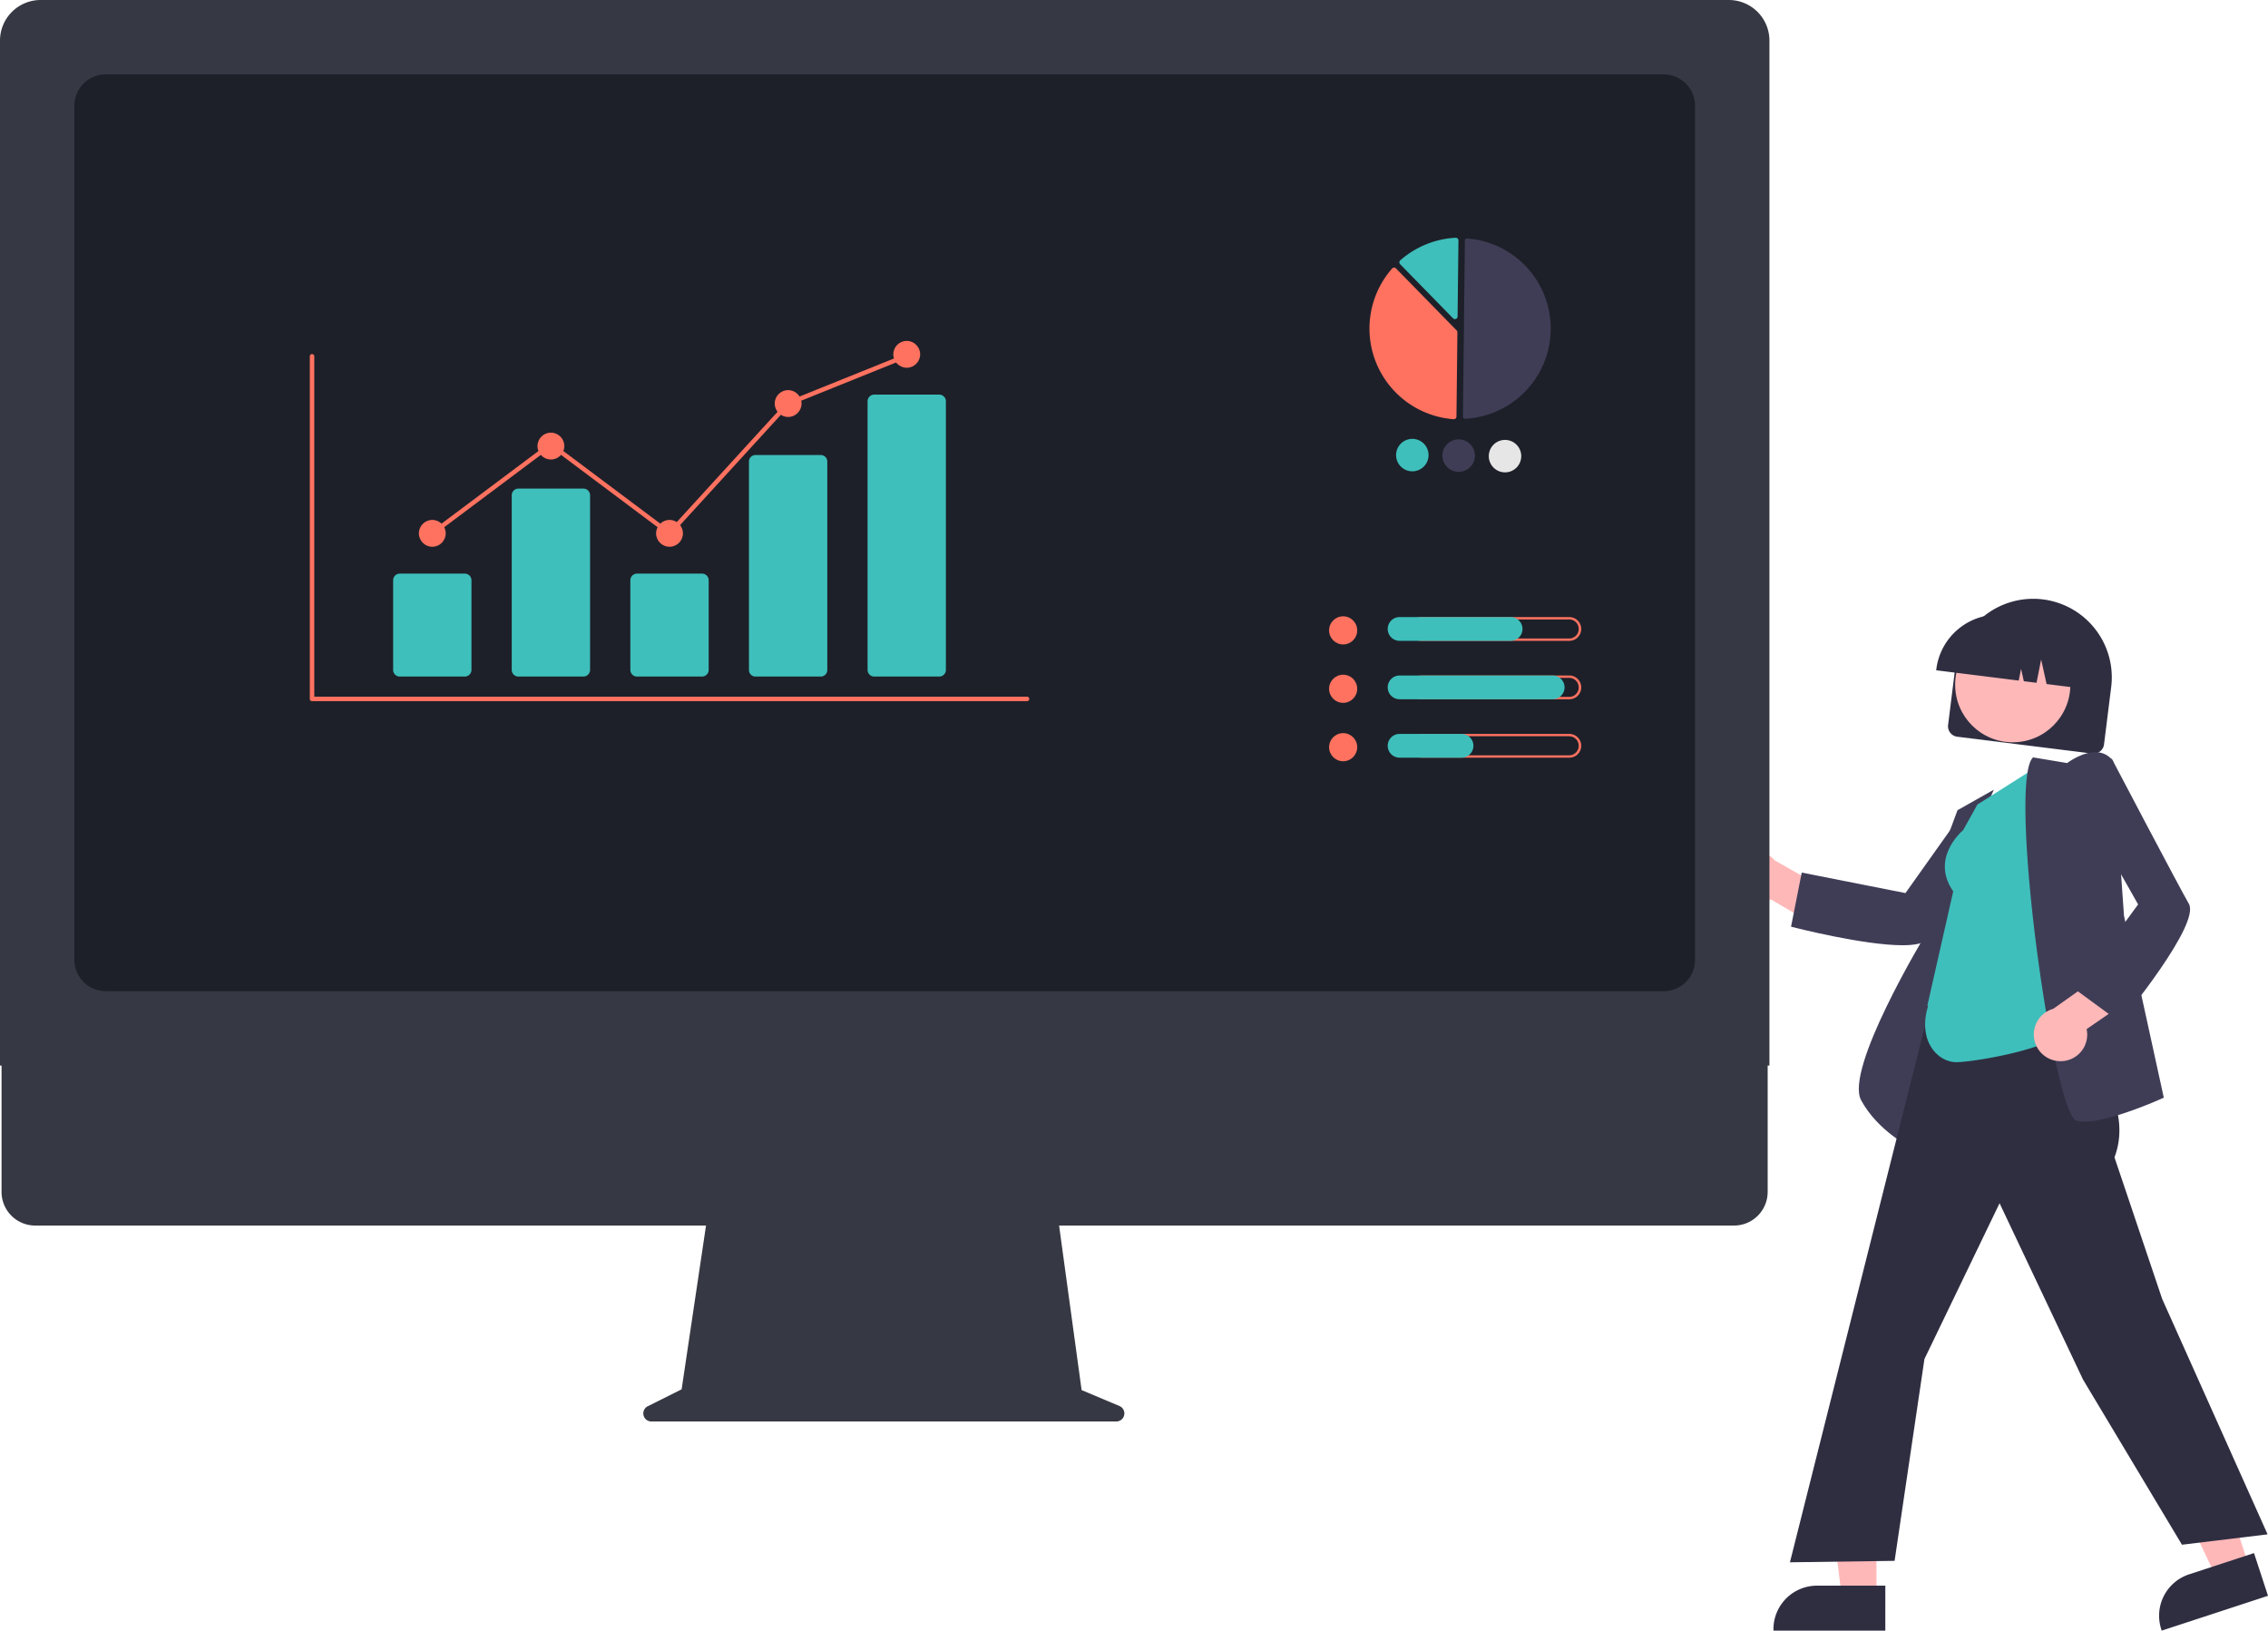 <svg xmlns="http://www.w3.org/2000/svg" width="874.164" height="628.553" viewBox="0 0 874.164 628.553">
  <g id="undraw_Data_trends_re_2cdy" transform="translate(0 0.001)">
    <path id="Path_117" data-name="Path 117" d="M879.59,413.72l2.8-22.427a30.285,30.285,0,0,1,60.1,7.5l-2.8,22.427a4.073,4.073,0,0,1-4.54,3.533l-52.03-6.491a4.073,4.073,0,0,1-3.533-4.54Z" transform="translate(-128.726 -134.28)" fill="#2f2e41"/>
    <circle id="Ellipse_124" data-name="Ellipse 124" cx="22.204" cy="22.204" r="22.204" transform="translate(753.582 241.723)" fill="#ffb8b8"/>
    <path id="Path_118" data-name="Path 118" d="M875.055,392.2a23.984,23.984,0,0,1,26.738-20.806l4.486.56a23.983,23.983,0,0,1,20.806,26.738l-.056.449-9.479-1.183-2.1-9.456-1.776,8.972-4.9-.611-1.061-4.771-.9,4.527L875,392.649Z" transform="translate(-128.726 -134.28)" fill="#2f2e41"/>
    <path id="Path_119" data-name="Path 119" d="M795.916,477.411a10.228,10.228,0,0,0,15.284,3.515l20.167,11.814,10.168-10.5-28.714-16.283a10.283,10.283,0,0,0-16.905,11.459Z" transform="translate(-128.726 -134.28)" fill="#ffb8b8"/>
    <path id="Path_120" data-name="Path 120" d="M862.013,498.639c-14.875,0-41.052-6.659-42.5-7.031l-.458-.117,4.12-20.859,39.982,7.9,21.721-30.587,24.937-2.535-.7.916c-.324.427-32.47,42.743-37.472,49.842C870.382,497.956,866.776,498.639,862.013,498.639Z" transform="translate(-128.726 -134.28)" fill="#3f3d56"/>
    <path id="Path_121" data-name="Path 121" d="M866,576.927l-.6-.284c-.127-.061-12.765-6.208-19.311-18.209-6.515-11.944,23.983-62.612,26.117-66.128l.031-16.091,10.971-29.62,13.992-7.908-12.013,28.029Z" transform="translate(-128.726 -134.28)" fill="#3f3d56"/>
    <path id="Path_122" data-name="Path 122" d="M723.257,615.591H709.885l-6.362-51.579h19.736Z" fill="#ffb8b8"/>
    <path id="Path_123" data-name="Path 123" d="M855.393,762.833l-43.118,0v-.545A16.783,16.783,0,0,1,829.056,745.5h26.338Z" transform="translate(-128.726 -134.28)" fill="#2f2e41"/>
    <path id="Path_124" data-name="Path 124" d="M866.891,603.872l-12.707,4.163L832.077,561l18.755-6.145Z" fill="#ffb8b8"/>
    <path id="Path_125" data-name="Path 125" d="M1002.89,749.408l-40.97,13.425-.17-.518a16.784,16.784,0,0,1,10.722-21.174h0l25.026-8.2Z" transform="translate(-128.726 -134.28)" fill="#2f2e41"/>
    <path id="Path_126" data-name="Path 126" d="M969.726,729.72l-38.12-63.641-32.18-67.993-28.958,60.06-11.5,77.788-40.343.561.159-.631,61.737-245.311,48.352,7.224-2.2,31.916,1.311,1.864c10.923,15.517,22.216,31.56,15.739,48.854l18.362,54.523,40.646,90.786Z" transform="translate(-128.726 -134.28)" fill="#2f2e41"/>
    <path id="Path_127" data-name="Path 127" d="M882.726,543.72c-7.006,0-15-8-10.853-21.658l-.269-.194,9.961-44.008c-8.693-12.432,2.768-22.691,3.842-23.608l5.471-9.847L915.016,429.1,927.229,530.57l-.181.173C918.228,539.182,888.6,543.72,882.726,543.72Z" transform="translate(-128.726 -134.28)" fill="#3ebfbb"/>
    <path id="Path_128" data-name="Path 128" d="M932.159,566.617a11.88,11.88,0,0,1-2.851-.3c-.939-.235-2.458-1.431-4.807-9.077-9.336-30.4-20.359-121.86-12.351-130.811l.183-.205,13.149,2.191c1.093-.807,6.829-4.811,12.121-4.114a8.033,8.033,0,0,1,5.5,3.249l.091.119,4.189,59.594,15.346,70.131-.368.167C961.466,557.966,942.3,566.617,932.159,566.617Z" transform="translate(-128.726 -134.28)" fill="#3f3d56"/>
    <path id="Path_129" data-name="Path 129" d="M923.317,543.324a10.228,10.228,0,0,0,9.662-12.353l19.249-13.258-5.2-13.662-26.92,19.1a10.283,10.283,0,0,0,3.212,20.169Z" transform="translate(-128.726 -134.28)" fill="#ffb8b8"/>
    <path id="Path_130" data-name="Path 130" d="M945.876,528.337,928.73,515.764l24.1-32.864-18.5-32.639,8.275-23.661.535,1.019c.249.475,24.948,47.527,29.257,55.067,4.483,7.844-24.97,43.761-26.226,45.285Z" transform="translate(-128.726 -134.28)" fill="#3f3d56"/>
    <path id="Path_131" data-name="Path 131" d="M560.206,676.255l-14.592-6.144L535.6,596.959H402.3l-10.85,72.853-13.055,6.527a3.1,3.1,0,0,0,1.387,5.873H559a3.1,3.1,0,0,0,1.2-5.957Z" transform="translate(-128.726 -134.28)" fill="#363943"/>
    <path id="Path_132" data-name="Path 132" d="M797.1,606.692H142.268a12.973,12.973,0,0,1-12.944-12.973v-92.34H810.042v92.34A12.974,12.974,0,0,1,797.1,606.692Z" transform="translate(-128.726 -134.28)" fill="#363943"/>
    <path id="Path_133" data-name="Path 133" d="M810.726,545.021h-682V149.92a15.657,15.657,0,0,1,15.64-15.64H795.087a15.657,15.657,0,0,1,15.64,15.639Z" transform="translate(-128.726 -134.28)" fill="#363943"/>
    <path id="Path_134" data-name="Path 134" d="M769.993,516.344H169.46A12.07,12.07,0,0,1,157.4,504.287V175.013a12.071,12.071,0,0,1,12.057-12.057H769.993a12.071,12.071,0,0,1,12.057,12.057V504.287A12.07,12.07,0,0,1,769.993,516.344Z" transform="translate(-128.726 -134.28)" fill="#1d2029"/>
    <rect id="Rectangle_27" data-name="Rectangle 27" width="144.996" height="110.773" transform="translate(489.86 81.909)" fill="#1d2029"/>
    <path id="Path_157" data-name="Path 157" d="M0,0H130.586V99.765H0Z" transform="translate(497.065 87.414)" fill="#1d2029"/>
    <path id="Path_136" data-name="Path 136" d="M693.377,295.7h.052a34.817,34.817,0,0,0,.779-69.489.794.794,0,0,0-.6.208.786.786,0,0,0-.257.576l-.761,67.9a.8.8,0,0,0,.788.8Z" transform="translate(-128.726 -134.28)" fill="#3f3d56"/>
    <path id="Path_137" data-name="Path 137" d="M666.072,237.433a1.025,1.025,0,0,1,.72.307l23.376,23.906a1.014,1.014,0,0,1,.291.725l-.364,32.491a1.011,1.011,0,0,1-.33.74,1.026,1.026,0,0,1-.771.268,35.044,35.044,0,0,1-23.7-58.091,1.027,1.027,0,0,1,.741-.347Z" transform="translate(-128.726 -134.28)" fill="#ff7260"/>
    <path id="Path_138" data-name="Path 138" d="M689.842,225.927a1.029,1.029,0,0,1,.7.286,1.011,1.011,0,0,1,.314.748l-.329,29.316a1.021,1.021,0,0,1-1.75.7l-20.4-20.861a1.023,1.023,0,0,1,.055-1.482,35.118,35.118,0,0,1,21.346-8.708Z" transform="translate(-128.726 -134.28)" fill="#3ebfbb"/>
    <path id="Path_139" data-name="Path 139" d="M679.334,309.775a6.253,6.253,0,1,1-6.183-6.323,6.253,6.253,0,0,1,6.183,6.323Z" transform="translate(-128.726 -134.28)" fill="#3ebfbb"/>
    <path id="Path_140" data-name="Path 140" d="M697.2,309.976a6.253,6.253,0,1,1-6.183-6.323A6.253,6.253,0,0,1,697.2,309.976Z" transform="translate(-128.726 -134.28)" fill="#3f3d56"/>
    <path id="Path_141" data-name="Path 141" d="M715.065,310.176a6.253,6.253,0,1,1-6.183-6.323A6.253,6.253,0,0,1,715.065,310.176Z" transform="translate(-128.726 -134.28)" fill="#e6e6e6"/>
    <rect id="Rectangle_29" data-name="Rectangle 29" width="144.996" height="110.773" transform="translate(488.333 210.116)" fill="#1d2029"/>
    <rect id="Rectangle_30" data-name="Rectangle 30" width="130.586" height="99.765" transform="translate(495.538 215.621)" fill="#1d2029"/>
    <circle id="Ellipse_125" data-name="Ellipse 125" cx="5.422" cy="5.422" r="5.422" transform="translate(512.273 237.566)" fill="#ff7260"/>
    <path id="Path_142" data-name="Path 142" d="M733.539,373.049a3.677,3.677,0,0,1,0,7.354H676.513a3.677,3.677,0,0,1,0-7.354h57.026m0-.9H676.513a4.578,4.578,0,1,0,0,9.155h57.026a4.578,4.578,0,1,0,0-9.155Z" transform="translate(-128.726 -134.28)" fill="#ff7260"/>
    <path id="Path_143" data-name="Path 143" d="M711.038,381.3H668.11a4.578,4.578,0,0,1,0-9.155h42.928a4.578,4.578,0,0,1,0,9.155Z" transform="translate(-128.726 -134.28)" fill="#3ebfbb"/>
    <circle id="Ellipse_126" data-name="Ellipse 126" cx="5.422" cy="5.422" r="5.422" transform="translate(512.273 260.081)" fill="#ff7260"/>
    <path id="Path_144" data-name="Path 144" d="M733.539,395.564a3.677,3.677,0,0,1,0,7.354H676.513a3.677,3.677,0,0,1,0-7.354h57.026m0-.9H676.513a4.578,4.578,0,0,0,0,9.155h57.026a4.578,4.578,0,1,0,0-9.155Z" transform="translate(-128.726 -134.28)" fill="#ff7260"/>
    <path id="Path_145" data-name="Path 145" d="M727.248,403.819H668.109a4.578,4.578,0,0,1,0-9.155h59.139a4.578,4.578,0,0,1,0,9.155Z" transform="translate(-128.726 -134.28)" fill="#3ebfbb"/>
    <circle id="Ellipse_127" data-name="Ellipse 127" cx="5.422" cy="5.422" r="5.422" transform="translate(512.273 282.596)" fill="#ff7260"/>
    <path id="Path_146" data-name="Path 146" d="M733.539,418.079a3.677,3.677,0,0,1,0,7.354H676.513a3.677,3.677,0,0,1,0-7.354h57.026m0-.9H676.513a4.578,4.578,0,0,0,0,9.155h57.026a4.578,4.578,0,1,0,0-9.155Z" transform="translate(-128.726 -134.28)" fill="#ff7260"/>
    <path id="Path_147" data-name="Path 147" d="M692.125,426.334H668.109a4.578,4.578,0,0,1,0-9.155h24.016a4.578,4.578,0,0,1,0,9.155Z" transform="translate(-128.726 -134.28)" fill="#3ebfbb"/>
    <path id="Path_156" data-name="Path 156" d="M0,0H405.093V207.61H0Z" transform="translate(51.188 101.508)" fill="#1d2029"/>
    <path id="Path_155" data-name="Path 155" d="M0,0H378.087V186.978H0Z" transform="translate(64.691 111.824)" fill="#1d2029"/>
    <path id="Path_148" data-name="Path 148" d="M524.614,404.557H249a.863.863,0,0,1-.863-.863v-132.1a.863.863,0,0,1,1.725,0V402.832H524.614a.863.863,0,0,1,0,1.725Z" transform="translate(-128.726 -134.28)" fill="#ff7260"/>
    <path id="Path_149" data-name="Path 149" d="M307.884,395.069H282.815a2.563,2.563,0,0,1-2.561-2.56V357.952a2.563,2.563,0,0,1,2.56-2.56h25.069a2.563,2.563,0,0,1,2.56,2.56v34.557a2.563,2.563,0,0,1-2.56,2.56Z" transform="translate(-128.726 -134.28)" fill="#3ebfbb"/>
    <path id="Path_150" data-name="Path 150" d="M353.6,395.069H328.531a2.563,2.563,0,0,1-2.561-2.56V325.174a2.563,2.563,0,0,1,2.56-2.56H353.6a2.563,2.563,0,0,1,2.561,2.56v67.334a2.563,2.563,0,0,1-2.561,2.561Z" transform="translate(-128.726 -134.28)" fill="#3ebfbb"/>
    <path id="Path_151" data-name="Path 151" d="M399.315,395.069H374.246a2.563,2.563,0,0,1-2.561-2.56V357.952a2.563,2.563,0,0,1,2.561-2.56h25.069a2.563,2.563,0,0,1,2.561,2.56v34.557a2.563,2.563,0,0,1-2.56,2.56Z" transform="translate(-128.726 -134.28)" fill="#3ebfbb"/>
    <path id="Path_152" data-name="Path 152" d="M445.031,395.069H419.962a2.507,2.507,0,0,1-2.561-2.444v-80.5a2.507,2.507,0,0,1,2.561-2.444h25.069a2.507,2.507,0,0,1,2.561,2.444v80.5A2.507,2.507,0,0,1,445.031,395.069Z" transform="translate(-128.726 -134.28)" fill="#3ebfbb"/>
    <path id="Path_153" data-name="Path 153" d="M490.746,395.069H465.678a2.563,2.563,0,0,1-2.561-2.56V288.947a2.563,2.563,0,0,1,2.56-2.56h25.068a2.563,2.563,0,0,1,2.561,2.56V392.509a2.563,2.563,0,0,1-2.561,2.56Z" transform="translate(-128.726 -134.28)" fill="#3ebfbb"/>
    <circle id="Ellipse_128" data-name="Ellipse 128" cx="5.175" cy="5.175" r="5.175" transform="translate(161.448 200.41)" fill="#ff7260"/>
    <circle id="Ellipse_129" data-name="Ellipse 129" cx="5.175" cy="5.175" r="5.175" transform="translate(207.164 166.77)" fill="#ff7260"/>
    <circle id="Ellipse_130" data-name="Ellipse 130" cx="5.175" cy="5.175" r="5.175" transform="translate(252.879 200.41)" fill="#ff7260"/>
    <circle id="Ellipse_131" data-name="Ellipse 131" cx="5.175" cy="5.175" r="5.175" transform="translate(298.595 150.381)" fill="#ff7260"/>
    <circle id="Ellipse_132" data-name="Ellipse 132" cx="5.175" cy="5.175" r="5.175" transform="translate(344.311 131.405)" fill="#ff7260"/>
    <path id="Path_154" data-name="Path 154" d="M258.163,206.744l-45.824-34.323-45.2,33.854-1.034-1.38,46.233-34.63,45.606,34.16,45.321-49.6.181-.074,45.716-18.419.645,1.6-45.534,18.346Z" fill="#ff7260"/>
  </g>
</svg>
